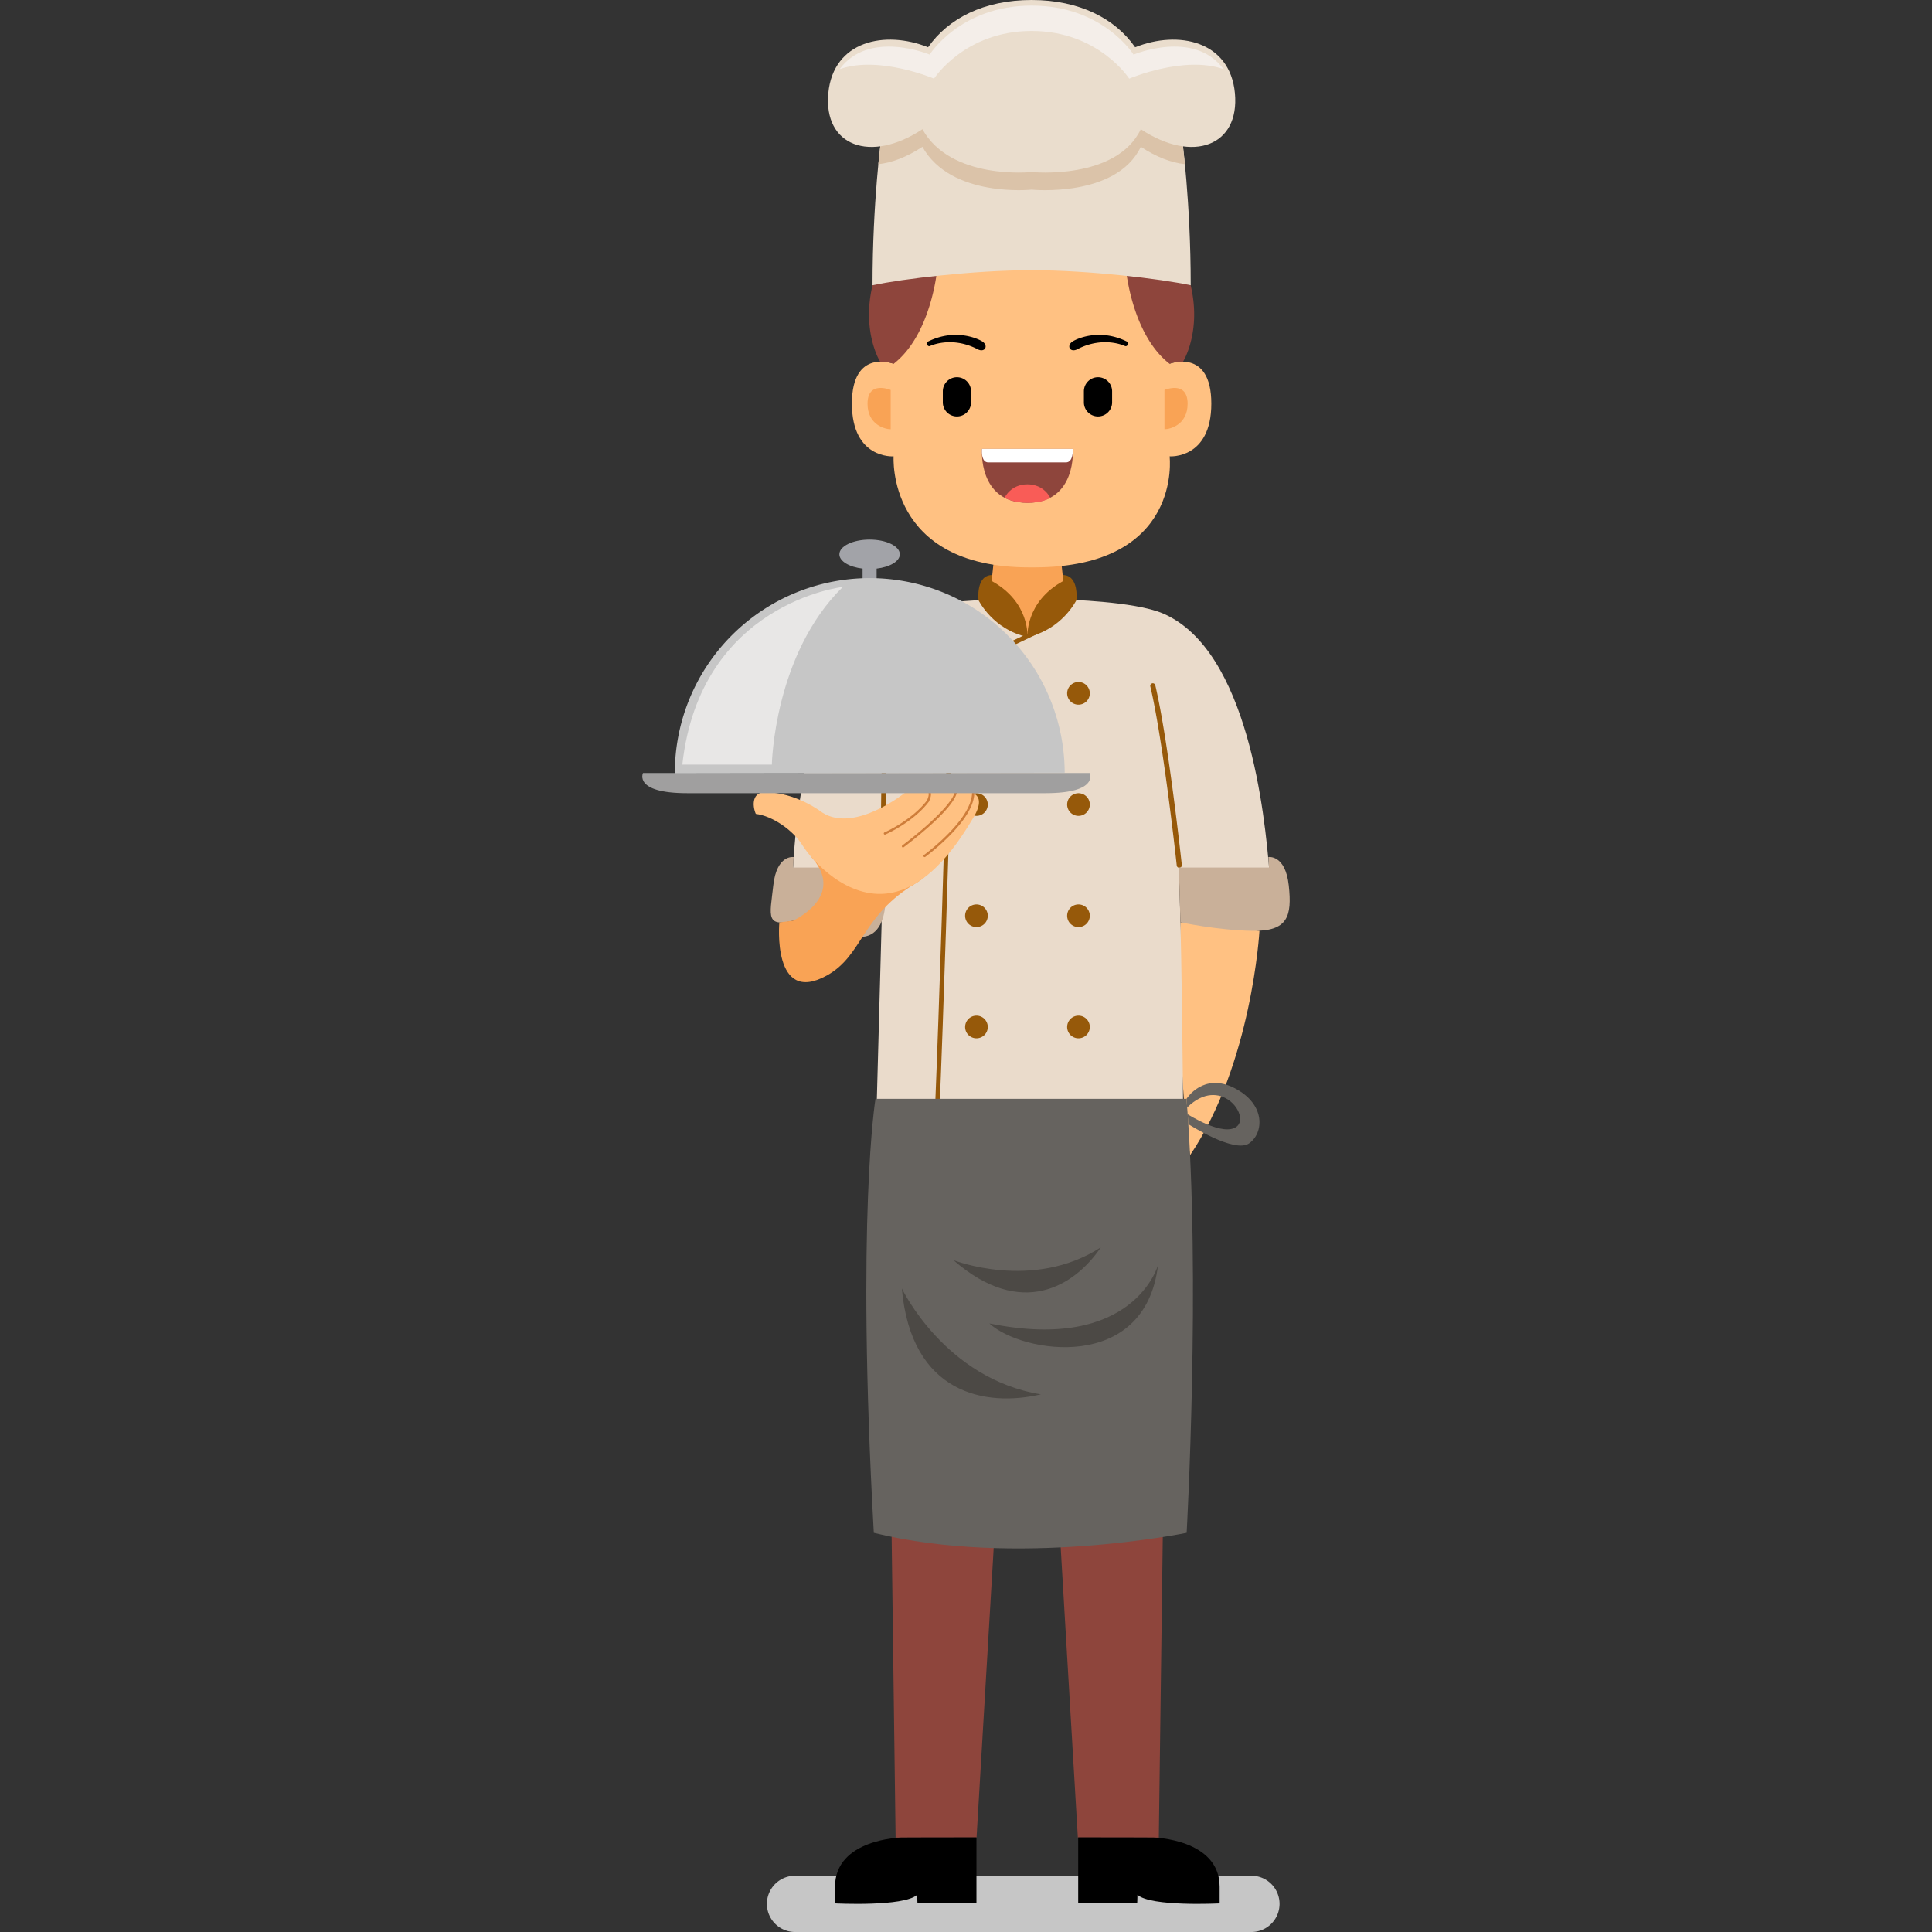 <svg xmlns="http://www.w3.org/2000/svg" width="550" height="550"><rect width="100%" height="100%" fill="#333333" stroke="none"/><svg xmlns="http://www.w3.org/2000/svg" width="550" height="550" data-name="Layer 1" viewBox="0 0 570.44 1702.322"><path fill="#ffc182" d="M543.8 820.185s-6.6 117.102-61.157 197.683c-12.093-75.124-8.499-205.225-8.499-205.225Z" class="colorffc182 svgShape"/><path fill="#c6c6c6" d="M561.49 1677.549a24.776 24.776 0 0 1-24.775 24.773H134.574a24.776 24.776 0 0 1-24.775-24.773 24.774 24.774 0 0 1 24.775-24.774h402.141a24.774 24.774 0 0 1 24.775 24.774Z" class="colorc6c6c6 svgShape"/><path fill="#8e453c" d="m464.027 941.564-8.918 677.547h-71.334l-35.668-602.986h-17.918l-35.666 602.986h-71.336l-8.916-677.547h249.756z" class="color8e453c svgShape"/><path d="M450.35 1619.111s58.358 1.158 58.358 43.432v14.576s-60.812 3.152-72.426-7.598c0 3.508-.246 7.598-.246 7.598h-51.963v-58.15c37.66 0 66.278.142 66.278.142zm-222.195 0s-58.357 1.158-58.357 43.432v14.576s60.813 3.152 72.426-7.598c0 3.508.246 7.598.246 7.598h51.963v-58.15c-37.658 0-66.278.142-66.278.142z" class="color000 svgShape"/><path fill="#eadbcb" d="m212.15 766.408-8.333 307.007s-5.798 28.577 110.932 28.577h49.028c116.73 0 113.374-28.577 113.374-28.577s-.912-235.413-4.563-307.26l80.028 2.504c-4.042-49.78-18.436-195.794-93.824-228.12-25.265-10.834-86.512-12.223-86.512-12.223h-66.035s-67.724 2.391-90.353 13.875c-77.135 39.146-83.135 224.218-83.135 224.218Z" class="coloreadbcb svgShape"/><path fill="#146199" d="m339.314 553.896.031.008a.355.355 0 0 0 .031-.008Z" class="color146199 svgShape"/><path fill="#96590a" d="M294.428 600.928a9.98 9.98 0 1 0 9.979 9.98 9.981 9.981 0 0 0-9.979-9.98zm89.9 0a9.98 9.98 0 1 0 9.979 9.98 9.981 9.981 0 0 0-9.979-9.98zm-89.9 97.994a9.98 9.98 0 1 0 9.979 9.98 9.981 9.981 0 0 0-9.979-9.98zm89.9 0a9.98 9.98 0 1 0 9.979 9.98 9.981 9.981 0 0 0-9.979-9.98zm-89.9 97.994a9.98 9.98 0 1 0 9.979 9.98 9.981 9.981 0 0 0-9.979-9.98zm89.9 0a9.98 9.98 0 1 0 9.979 9.98 9.981 9.981 0 0 0-9.979-9.98zm-89.9 97.994a9.98 9.98 0 1 0 9.979 9.98 9.981 9.981 0 0 0-9.979-9.98zm89.9 0a9.98 9.98 0 1 0 9.979 9.98 9.981 9.981 0 0 0-9.979-9.98z" class="color96590a svgShape"/><path fill="#f9a355" d="M369.349 496.723s1.676 15.488 3.16 31.593c-9.662 21.371-33.133 30.85-33.133 30.85s-23.469-9.479-33.13-30.85c1.484-16.105 3.16-31.593 3.16-31.593Z" class="colorf9a355 svgShape"/><path fill="#ffc182" d="M345.195 499.927c131.322 0 119.433-97.817 119.433-97.817s36.748 2.704 36.748-46.475-36.748-35.126-36.748-35.126V271.87s1.08-47.016-119.433-47.016h-4.325c-120.511 0-119.431 47.016-119.431 47.016v48.638s-36.748-14.053-36.748 35.126c0 49.18 36.748 46.475 36.748 46.475s-6.485 97.817 119.431 97.817Z" class="colorffc182 svgShape"/><path d="M289.657 354.531a12.427 12.427 0 0 1-12.427 12.428 12.427 12.427 0 0 1-12.43-12.428v-9.726a12.429 12.429 0 0 1 12.43-12.43 12.429 12.429 0 0 1 12.427 12.43zm-36.23-49.617s18.666-9.16 41.727 2.674c6.617 3.67 10.287-2.947 4.41-6.736-3.393-2.188-23.606-11.88-47.77.09-2.162 1.82-.205 4.724 1.633 3.972z" class="color000 svgShape"/><path fill="#8e453c" d="M202.848 251.371c-9.76 41.076 6.72 67.365 6.72 67.365a32.51 32.51 0 0 1 11.89 1.844c33.062-25.672 38.27-82.466 38.27-82.466h-1.308c-30.5 6.083-55.572 13.257-55.572 13.257zm280.32-.034s-25.072-7.174-55.572-13.257h-1.309s5.21 56.794 38.272 82.465a34.484 34.484 0 0 1 11.888-1.843s16.482-26.29 6.721-67.365z" class="color8e453c svgShape"/><path d="M389.097 354.531a12.427 12.427 0 0 0 12.428 12.428 12.427 12.427 0 0 0 12.43-12.428v-9.726a12.429 12.429 0 0 0-12.43-12.43 12.429 12.429 0 0 0-12.428 12.43zm36.23-49.617s-18.666-9.16-41.726 2.674c-6.617 3.67-10.287-2.947-4.41-6.736 3.392-2.188 23.605-11.88 47.77.09 2.161 1.82.204 4.724-1.634 3.972z" class="color000 svgShape"/><path fill="#f9a355" d="M218.863 378.228v-34.603s-20.4-8.752-20.4 12.129c0 18.47 15.314 22.474 20.4 22.474zm241.222 0v-34.603s20.4-8.752 20.4 12.129c0 18.47-15.312 22.474-20.4 22.474z" class="colorf9a355 svgShape"/><path fill="#eaddcd" d="M475.525 121.606s-40.325-16-130.662-16h-3.659c-90.338 0-130.662 16-130.662 16s-7.694 56-7.694 129.765c26.306-5.734 90.694-13.257 138.356-13.257h3.659c47.662 0 112.05 7.523 138.356 13.257 0-73.766-7.694-129.766-7.694-129.766Z" class="coloreaddcd svgShape"/><path fill="#dbc3a9" d="M207.969 144.658c11.798-1.258 25.108-6.218 38.849-15.31 25.209 45.257 96.215 37.744 96.215 37.744s74.51 7.513 96.216-37.744c13.741 9.092 27.053 14.054 38.852 15.31l-2.576-23.052s-32.983-23.5-134.983-23.5-130 23.5-130 23.5Z" class="colordbc3a9 svgShape"/><path fill="#eaddcd" d="M343.033 151.592s74.51 7.513 96.216-37.744c46.041 30.462 87.256 14.555 82.918-31.722-4.339-46.276-50.013-55.677-87.914-40.492C416.597 16.326 385.163 0 343.033 0s-73.563 16.326-91.22 41.634c-37.9-15.185-83.575-5.784-87.913 40.492-4.338 46.277 36.877 62.184 82.918 31.722 25.209 45.257 96.215 37.744 96.215 37.744Z" class="coloreaddcd svgShape"/><path fill="#96590a" d="M339.314 561.207s2.406-30.7-31.46-49.283c0 0 .53-3.867.53-5.264-14.803 0-12.137 22.192-12.137 22.192s12.706 25.993 43.067 32.355Z" class="color96590a svgShape"/><path fill="#96590a" d="M339.414 561.207s-2.406-30.7 31.46-49.283c0 0-.53-3.867-.53-5.264 14.803 0 12.137 22.192 12.137 22.192s-12.706 25.993-43.067 32.355Z" class="color96590a svgShape"/><path fill="#96590a" d="m346.952 554.713-76.609 36.51-.032 1.224c-.11 4.105-11.02 411.533-18.553 505.484l3.987.319c7.335-91.482 17.86-479.54 18.531-504.47l74.397-35.456Z" class="color96590a svgShape"/><path fill="#f4eee9" d="M432.859 48.102S406.026 4.936 343.033 4.936s-89.825 43.166-89.825 43.166-53.334-22.5-79.334 12.834c34.667-12.334 83.167 8.333 83.167 8.333s27-42 85.992-42 85.993 42 85.993 42 48.5-20.667 83.167-8.334c-26-35.333-79.334-12.833-79.334-12.833Z" class="colorf4eee9 svgShape"/><path fill="#66635f" d="M205.467 968.21s-17.112 102.555-1.478 382.387c125.481 31 275.646 0 275.646 0s12.62-224.94-.12-382.387Z" class="color66635f svgShape"/><path fill="#96590a" d="M475.388 762.129c-.117-1.089-11.816-109.487-23.38-158.353a2.25 2.25 0 1 0-4.38 1.035c11.5 48.592 23.17 156.711 23.286 157.797a2.25 2.25 0 0 0 2.234 2.01c.08 0 .161-.004.243-.012a2.25 2.25 0 0 0 1.997-2.477zM216.65 604.553a2.001 2.001 0 0 0-2.232 1.736c-4.63 37.031-4.272 156.92-4.268 158.127a2 2 0 0 0 2 1.992h.006a2 2 0 0 0 1.994-2.006c-.004-1.205-.361-120.838 4.236-157.617a1.998 1.998 0 0 0-1.736-2.232z" class="color96590a svgShape"/><path fill="#4c4945" d="M228.675 1135.264c8.228 93.333 74.054 104.667 122.541 93.333-84.765-13.75-122.541-93.333-122.541-93.333zm175.375-36.216c-59.93 38.855-129.964 11.265-129.964 11.265 60.08 52.47 107.006 22.698 129.964-11.265zm-98.236 67.049c28.799 26.5 137.308 44 148.622-51.5 0 0-21.085 77.5-148.622 51.5z" class="color4c4945 svgShape"/><path fill="#66635f" d="M479.515 968.21s14.767-23.734 42.434-9.4 25.667 39.667 12.667 48.667-53.491-16.99-53.491-16.99l-.585-8.698s31.742 20.355 43.409 10.688-14.689-45.358-43.844-16.68Z" class="color66635f svgShape"/><path fill="#c9b099" d="M210.15 764.416h-77.31l.533-9.249s-14.95-2.496-17.95 25.004-7.82 38.318 22 29.834c46-13.088 26.585 18.162 56.604 15.496s18.23-61.092 18.23-61.092zm264.74 0h77.31l-.534-9.249s14.95-2.496 17.95 25.004-1 40.5-32 40-63.472-7.528-63.472-7.528l-1.363-48.234z" class="colorc9b099 svgShape"/><path fill="#f9a355" d="M132.757 811.241s48.27-21.62 15.343-57.057c40.657 6.488 133.16-.398 93.742 23.544-49.417 29.167-47.131 63.988-79.13 81.74-48.613 26.967-41.964-46.7-41.964-46.7Z" class="colorf9a355 svgShape"/><path fill="#ffc182" d="M158.663 716.001s-22.86-17.972-50.652-17.972c-10.837 0-11.42 11.126-7.998 19.113 14.26 1.71 32.55 13.97 41.106 27.66 8.556 13.69 39.358 47.914 76.433 42.209 37.076-5.704 62.744-47.342 75.293-68.448 7.985-14.83 1.71-18.822-3.422-20.534-10.268.572-57.322 0-57.322 0s-44.652 36.35-73.438 17.972Z" class="colorffc182 svgShape"/><path fill="#ce7d3a" d="m252.651 706.174.106-.142.05-.17c.105-.346.255-.733.417-1.155 1.058-2.748 2.828-7.347-2.795-11.991a1 1 0 1 0-1.273 1.54c4.513 3.73 3.231 7.057 2.202 9.732-.156.405-.3.78-.412 1.125-13.33 17.746-37.316 28.244-37.558 28.349a1 1 0 1 0 .792 1.836c.247-.107 24.837-10.86 38.471-29.124zm24.283-13.107a1 1 0 1 0-1.815.838c4.783 10.364-31.571 40.32-45.983 50.989a1 1 0 1 0 1.19 1.607c.131-.098 13.302-9.872 25.545-21.16 16.74-15.43 23.826-26.29 21.063-32.274zm14.65 4.819a.972.972 0 0 0-1.027.972c-.653 23.915-41.965 54.213-42.382 54.517a1 1 0 1 0 1.176 1.617 195.89 195.89 0 0 0 21.267-18.495c14.27-14.437 21.651-27.082 21.938-37.584a1 1 0 0 0-.972-1.027z" class="colorce7d3a svgShape"/><path fill="#a09f9f" d="M394.206 681.128H.602s-8.57 17.758 38.953 17.758h315.698c47.523 0 38.953-17.758 38.953-17.758Z" class="colora09f9f svgShape"/><path fill="#a2a3a8" d="M200.284 475.442c-14.71 0-26.636 5.802-26.636 12.957 0 6.12 8.723 11.245 20.45 12.604v20.416h12.372v-20.416c11.726-1.359 20.45-6.484 20.45-12.604 0-7.155-11.926-12.957-26.636-12.957Z" class="colora2a3a8 svgShape"/><path fill="#c6c6c6" d="m372.166 680.866-343.502.523a171.75 171.75 0 0 1 343.502-.523Z" class="colorc6c6c6 svgShape"/><path fill="#e8e7e6" d="M176.67 517.135S51.046 531.158 35.27 673.69h78.88s1.753-96.916 62.52-156.555Z" class="colore8e7e6 svgShape"/><path fill="#8e453c" d="M379.336 395.538H299.3s-3.826 47.494 40.018 47.494c43.848 0 40.018-47.494 40.018-47.494Z" class="color8e453c svgShape"/><path fill="#fff" d="M379.336 395.538s.793 11.904-6.098 11.904h-68.396c-6.809 0-5.542-11.904-5.542-11.904Z" class="colorfff svgShape"/><path fill="#f95c57" d="M319.224 438.585s7.133 4.447 20.645 4.447c13.51 0 19.545-4.447 19.545-4.447s-5.242-11.822-20.096-11.822-20.094 11.822-20.094 11.822Z" class="colorf95c57 svgShape"/></svg></svg>